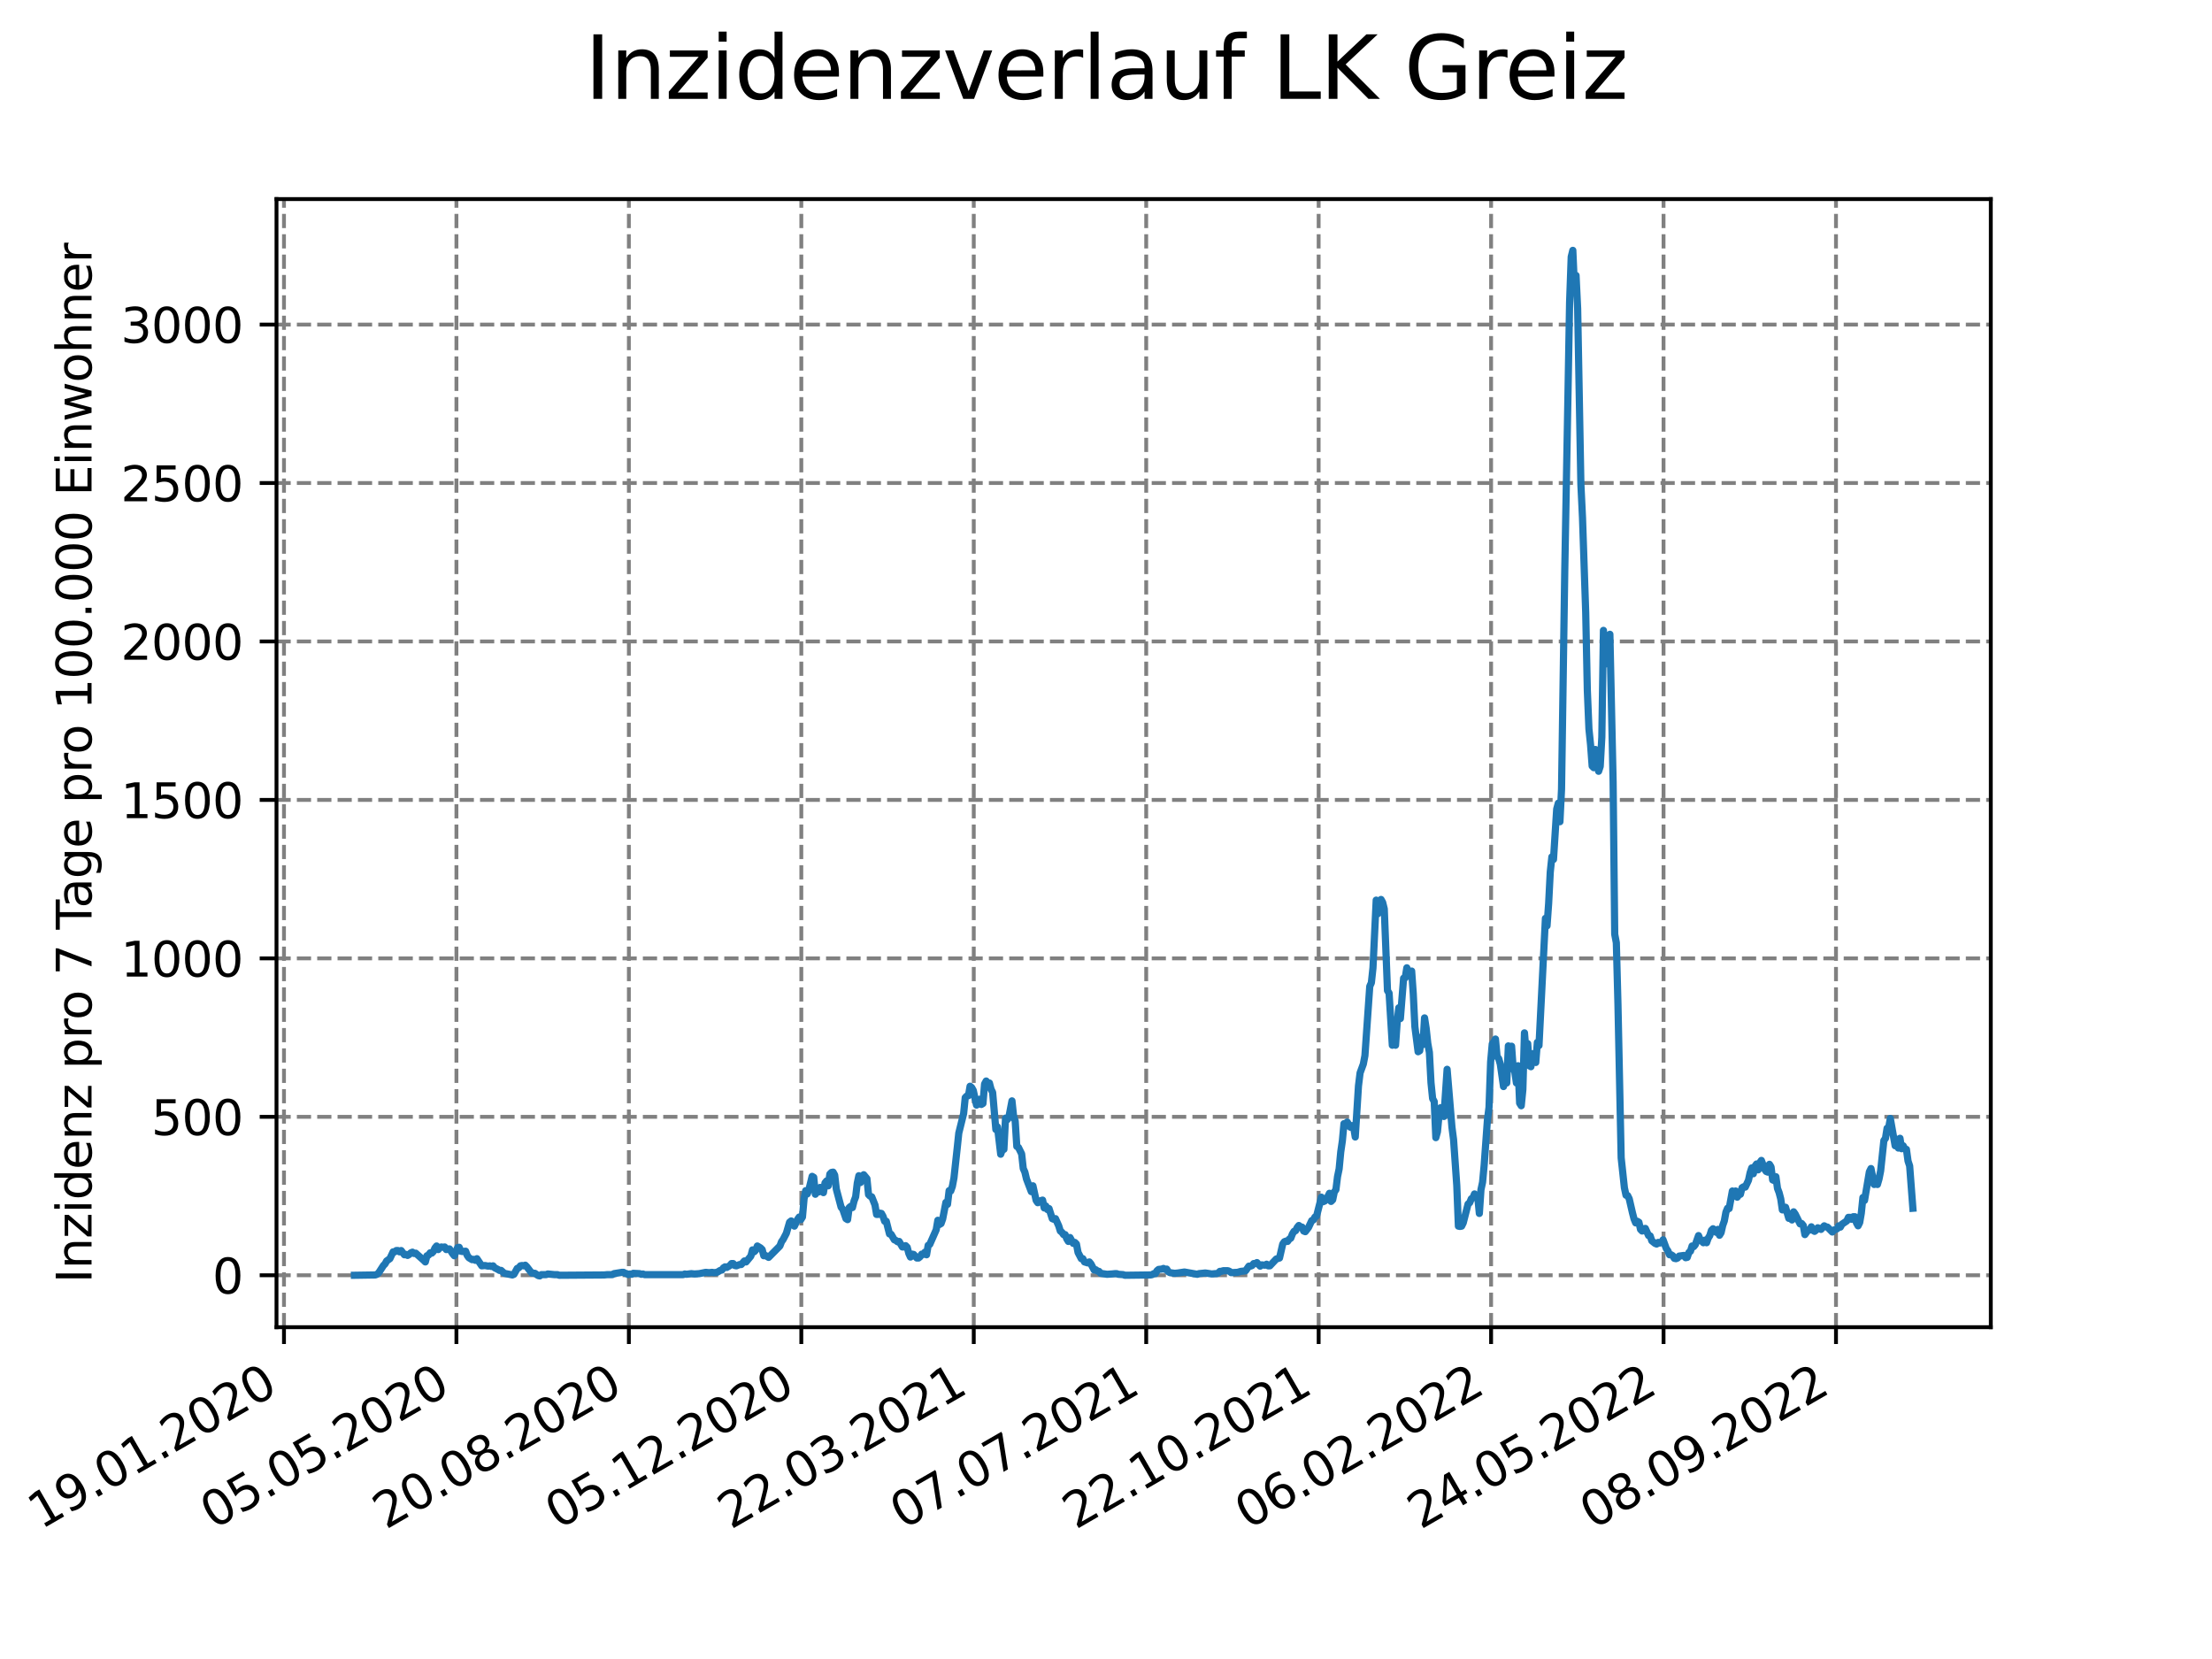 <?xml version="1.0" encoding="utf-8" standalone="no"?>
<!DOCTYPE svg PUBLIC "-//W3C//DTD SVG 1.1//EN"
  "http://www.w3.org/Graphics/SVG/1.1/DTD/svg11.dtd">
<svg xmlns:xlink="http://www.w3.org/1999/xlink" width="460.8pt" height="345.6pt" viewBox="0 0 460.8 345.6" xmlns="http://www.w3.org/2000/svg" version="1.1">
 <defs>
  <style type="text/css">*{stroke-linejoin: round; stroke-linecap: butt}</style>
 </defs>
 <g id="figure_1">
  <g id="patch_1">
   <path d="M 0 345.6 
L 460.8 345.6 
L 460.8 0 
L 0 0 
z
" style="fill: #ffffff"/>
  </g>
  <g id="axes_1">
   <g id="patch_2">
    <path d="M 57.6 276.48 
L 414.72 276.48 
L 414.72 41.472 
L 57.6 41.472 
z
" style="fill: #ffffff"/>
   </g>
   <g id="matplotlib.axis_1">
    <g id="xtick_1">
     <g id="line2d_1">
      <path d="M 59.158 276.48 
L 59.158 41.472 
" clip-path="url(#p6abb77466d)" style="fill: none; stroke-dasharray: 2.96,1.28; stroke-dashoffset: 0; stroke: #808080; stroke-width: 0.8"/>
     </g>
     <g id="line2d_2">
      <defs>
       <path id="m560eafbd75" d="M 0 0 
L 0 3.5 
" style="stroke: #000000; stroke-width: 0.8"/>
      </defs>
      <g>
       <use xlink:href="#m560eafbd75" x="59.158" y="276.48" style="stroke: #000000; stroke-width: 0.8"/>
      </g>
     </g>
     <g id="text_1">
      <!-- 19.01.2020 -->
      <g transform="translate(8.533 318.689) rotate(-30) scale(0.1 -0.1)">
       <defs>
        <path id="DejaVuSans-31" d="M 794 531 
L 1825 531 
L 1825 4091 
L 703 3866 
L 703 4441 
L 1819 4666 
L 2450 4666 
L 2450 531 
L 3481 531 
L 3481 0 
L 794 0 
L 794 531 
z
" transform="scale(0.016)"/>
        <path id="DejaVuSans-39" d="M 703 97 
L 703 672 
Q 941 559 1184 500 
Q 1428 441 1663 441 
Q 2288 441 2617 861 
Q 2947 1281 2994 2138 
Q 2813 1869 2534 1725 
Q 2256 1581 1919 1581 
Q 1219 1581 811 2004 
Q 403 2428 403 3163 
Q 403 3881 828 4315 
Q 1253 4750 1959 4750 
Q 2769 4750 3195 4129 
Q 3622 3509 3622 2328 
Q 3622 1225 3098 567 
Q 2575 -91 1691 -91 
Q 1453 -91 1209 -44 
Q 966 3 703 97 
z
M 1959 2075 
Q 2384 2075 2632 2365 
Q 2881 2656 2881 3163 
Q 2881 3666 2632 3958 
Q 2384 4250 1959 4250 
Q 1534 4250 1286 3958 
Q 1038 3666 1038 3163 
Q 1038 2656 1286 2365 
Q 1534 2075 1959 2075 
z
" transform="scale(0.016)"/>
        <path id="DejaVuSans-2e" d="M 684 794 
L 1344 794 
L 1344 0 
L 684 0 
L 684 794 
z
" transform="scale(0.016)"/>
        <path id="DejaVuSans-30" d="M 2034 4250 
Q 1547 4250 1301 3770 
Q 1056 3291 1056 2328 
Q 1056 1369 1301 889 
Q 1547 409 2034 409 
Q 2525 409 2770 889 
Q 3016 1369 3016 2328 
Q 3016 3291 2770 3770 
Q 2525 4250 2034 4250 
z
M 2034 4750 
Q 2819 4750 3233 4129 
Q 3647 3509 3647 2328 
Q 3647 1150 3233 529 
Q 2819 -91 2034 -91 
Q 1250 -91 836 529 
Q 422 1150 422 2328 
Q 422 3509 836 4129 
Q 1250 4750 2034 4750 
z
" transform="scale(0.016)"/>
        <path id="DejaVuSans-32" d="M 1228 531 
L 3431 531 
L 3431 0 
L 469 0 
L 469 531 
Q 828 903 1448 1529 
Q 2069 2156 2228 2338 
Q 2531 2678 2651 2914 
Q 2772 3150 2772 3378 
Q 2772 3750 2511 3984 
Q 2250 4219 1831 4219 
Q 1534 4219 1204 4116 
Q 875 4013 500 3803 
L 500 4441 
Q 881 4594 1212 4672 
Q 1544 4750 1819 4750 
Q 2544 4750 2975 4387 
Q 3406 4025 3406 3419 
Q 3406 3131 3298 2873 
Q 3191 2616 2906 2266 
Q 2828 2175 2409 1742 
Q 1991 1309 1228 531 
z
" transform="scale(0.016)"/>
       </defs>
       <use xlink:href="#DejaVuSans-31"/>
       <use xlink:href="#DejaVuSans-39" x="63.623"/>
       <use xlink:href="#DejaVuSans-2e" x="127.246"/>
       <use xlink:href="#DejaVuSans-30" x="159.033"/>
       <use xlink:href="#DejaVuSans-31" x="222.656"/>
       <use xlink:href="#DejaVuSans-2e" x="286.279"/>
       <use xlink:href="#DejaVuSans-32" x="318.066"/>
       <use xlink:href="#DejaVuSans-30" x="381.689"/>
       <use xlink:href="#DejaVuSans-32" x="445.312"/>
       <use xlink:href="#DejaVuSans-30" x="508.936"/>
      </g>
     </g>
    </g>
    <g id="xtick_2">
     <g id="line2d_3">
      <path d="M 95.082 276.48 
L 95.082 41.472 
" clip-path="url(#p6abb77466d)" style="fill: none; stroke-dasharray: 2.96,1.28; stroke-dashoffset: 0; stroke: #808080; stroke-width: 0.8"/>
     </g>
     <g id="line2d_4">
      <g>
       <use xlink:href="#m560eafbd75" x="95.082" y="276.48" style="stroke: #000000; stroke-width: 0.8"/>
      </g>
     </g>
     <g id="text_2">
      <!-- 05.05.2020 -->
      <g transform="translate(44.457 318.689) rotate(-30) scale(0.1 -0.1)">
       <defs>
        <path id="DejaVuSans-35" d="M 691 4666 
L 3169 4666 
L 3169 4134 
L 1269 4134 
L 1269 2991 
Q 1406 3038 1543 3061 
Q 1681 3084 1819 3084 
Q 2600 3084 3056 2656 
Q 3513 2228 3513 1497 
Q 3513 744 3044 326 
Q 2575 -91 1722 -91 
Q 1428 -91 1123 -41 
Q 819 9 494 109 
L 494 744 
Q 775 591 1075 516 
Q 1375 441 1709 441 
Q 2250 441 2565 725 
Q 2881 1009 2881 1497 
Q 2881 1984 2565 2268 
Q 2250 2553 1709 2553 
Q 1456 2553 1204 2497 
Q 953 2441 691 2322 
L 691 4666 
z
" transform="scale(0.016)"/>
       </defs>
       <use xlink:href="#DejaVuSans-30"/>
       <use xlink:href="#DejaVuSans-35" x="63.623"/>
       <use xlink:href="#DejaVuSans-2e" x="127.246"/>
       <use xlink:href="#DejaVuSans-30" x="159.033"/>
       <use xlink:href="#DejaVuSans-35" x="222.656"/>
       <use xlink:href="#DejaVuSans-2e" x="286.279"/>
       <use xlink:href="#DejaVuSans-32" x="318.066"/>
       <use xlink:href="#DejaVuSans-30" x="381.689"/>
       <use xlink:href="#DejaVuSans-32" x="445.312"/>
       <use xlink:href="#DejaVuSans-30" x="508.936"/>
      </g>
     </g>
    </g>
    <g id="xtick_3">
     <g id="line2d_5">
      <path d="M 131.005 276.48 
L 131.005 41.472 
" clip-path="url(#p6abb77466d)" style="fill: none; stroke-dasharray: 2.96,1.28; stroke-dashoffset: 0; stroke: #808080; stroke-width: 0.8"/>
     </g>
     <g id="line2d_6">
      <g>
       <use xlink:href="#m560eafbd75" x="131.005" y="276.48" style="stroke: #000000; stroke-width: 0.8"/>
      </g>
     </g>
     <g id="text_3">
      <!-- 20.08.2020 -->
      <g transform="translate(80.38 318.689) rotate(-30) scale(0.1 -0.1)">
       <defs>
        <path id="DejaVuSans-38" d="M 2034 2216 
Q 1584 2216 1326 1975 
Q 1069 1734 1069 1313 
Q 1069 891 1326 650 
Q 1584 409 2034 409 
Q 2484 409 2743 651 
Q 3003 894 3003 1313 
Q 3003 1734 2745 1975 
Q 2488 2216 2034 2216 
z
M 1403 2484 
Q 997 2584 770 2862 
Q 544 3141 544 3541 
Q 544 4100 942 4425 
Q 1341 4750 2034 4750 
Q 2731 4750 3128 4425 
Q 3525 4100 3525 3541 
Q 3525 3141 3298 2862 
Q 3072 2584 2669 2484 
Q 3125 2378 3379 2068 
Q 3634 1759 3634 1313 
Q 3634 634 3220 271 
Q 2806 -91 2034 -91 
Q 1263 -91 848 271 
Q 434 634 434 1313 
Q 434 1759 690 2068 
Q 947 2378 1403 2484 
z
M 1172 3481 
Q 1172 3119 1398 2916 
Q 1625 2713 2034 2713 
Q 2441 2713 2670 2916 
Q 2900 3119 2900 3481 
Q 2900 3844 2670 4047 
Q 2441 4250 2034 4250 
Q 1625 4250 1398 4047 
Q 1172 3844 1172 3481 
z
" transform="scale(0.016)"/>
       </defs>
       <use xlink:href="#DejaVuSans-32"/>
       <use xlink:href="#DejaVuSans-30" x="63.623"/>
       <use xlink:href="#DejaVuSans-2e" x="127.246"/>
       <use xlink:href="#DejaVuSans-30" x="159.033"/>
       <use xlink:href="#DejaVuSans-38" x="222.656"/>
       <use xlink:href="#DejaVuSans-2e" x="286.279"/>
       <use xlink:href="#DejaVuSans-32" x="318.066"/>
       <use xlink:href="#DejaVuSans-30" x="381.689"/>
       <use xlink:href="#DejaVuSans-32" x="445.312"/>
       <use xlink:href="#DejaVuSans-30" x="508.936"/>
      </g>
     </g>
    </g>
    <g id="xtick_4">
     <g id="line2d_7">
      <path d="M 166.929 276.48 
L 166.929 41.472 
" clip-path="url(#p6abb77466d)" style="fill: none; stroke-dasharray: 2.96,1.28; stroke-dashoffset: 0; stroke: #808080; stroke-width: 0.8"/>
     </g>
     <g id="line2d_8">
      <g>
       <use xlink:href="#m560eafbd75" x="166.929" y="276.48" style="stroke: #000000; stroke-width: 0.8"/>
      </g>
     </g>
     <g id="text_4">
      <!-- 05.12.2020 -->
      <g transform="translate(116.304 318.689) rotate(-30) scale(0.1 -0.1)">
       <use xlink:href="#DejaVuSans-30"/>
       <use xlink:href="#DejaVuSans-35" x="63.623"/>
       <use xlink:href="#DejaVuSans-2e" x="127.246"/>
       <use xlink:href="#DejaVuSans-31" x="159.033"/>
       <use xlink:href="#DejaVuSans-32" x="222.656"/>
       <use xlink:href="#DejaVuSans-2e" x="286.279"/>
       <use xlink:href="#DejaVuSans-32" x="318.066"/>
       <use xlink:href="#DejaVuSans-30" x="381.689"/>
       <use xlink:href="#DejaVuSans-32" x="445.312"/>
       <use xlink:href="#DejaVuSans-30" x="508.936"/>
      </g>
     </g>
    </g>
    <g id="xtick_5">
     <g id="line2d_9">
      <path d="M 202.852 276.48 
L 202.852 41.472 
" clip-path="url(#p6abb77466d)" style="fill: none; stroke-dasharray: 2.96,1.28; stroke-dashoffset: 0; stroke: #808080; stroke-width: 0.8"/>
     </g>
     <g id="line2d_10">
      <g>
       <use xlink:href="#m560eafbd75" x="202.852" y="276.48" style="stroke: #000000; stroke-width: 0.8"/>
      </g>
     </g>
     <g id="text_5">
      <!-- 22.03.2021 -->
      <g transform="translate(152.227 318.689) rotate(-30) scale(0.1 -0.1)">
       <defs>
        <path id="DejaVuSans-33" d="M 2597 2516 
Q 3050 2419 3304 2112 
Q 3559 1806 3559 1356 
Q 3559 666 3084 287 
Q 2609 -91 1734 -91 
Q 1441 -91 1130 -33 
Q 819 25 488 141 
L 488 750 
Q 750 597 1062 519 
Q 1375 441 1716 441 
Q 2309 441 2620 675 
Q 2931 909 2931 1356 
Q 2931 1769 2642 2001 
Q 2353 2234 1838 2234 
L 1294 2234 
L 1294 2753 
L 1863 2753 
Q 2328 2753 2575 2939 
Q 2822 3125 2822 3475 
Q 2822 3834 2567 4026 
Q 2313 4219 1838 4219 
Q 1578 4219 1281 4162 
Q 984 4106 628 3988 
L 628 4550 
Q 988 4650 1302 4700 
Q 1616 4750 1894 4750 
Q 2613 4750 3031 4423 
Q 3450 4097 3450 3541 
Q 3450 3153 3228 2886 
Q 3006 2619 2597 2516 
z
" transform="scale(0.016)"/>
       </defs>
       <use xlink:href="#DejaVuSans-32"/>
       <use xlink:href="#DejaVuSans-32" x="63.623"/>
       <use xlink:href="#DejaVuSans-2e" x="127.246"/>
       <use xlink:href="#DejaVuSans-30" x="159.033"/>
       <use xlink:href="#DejaVuSans-33" x="222.656"/>
       <use xlink:href="#DejaVuSans-2e" x="286.279"/>
       <use xlink:href="#DejaVuSans-32" x="318.066"/>
       <use xlink:href="#DejaVuSans-30" x="381.689"/>
       <use xlink:href="#DejaVuSans-32" x="445.312"/>
       <use xlink:href="#DejaVuSans-31" x="508.936"/>
      </g>
     </g>
    </g>
    <g id="xtick_6">
     <g id="line2d_11">
      <path d="M 238.776 276.48 
L 238.776 41.472 
" clip-path="url(#p6abb77466d)" style="fill: none; stroke-dasharray: 2.96,1.28; stroke-dashoffset: 0; stroke: #808080; stroke-width: 0.8"/>
     </g>
     <g id="line2d_12">
      <g>
       <use xlink:href="#m560eafbd75" x="238.776" y="276.48" style="stroke: #000000; stroke-width: 0.8"/>
      </g>
     </g>
     <g id="text_6">
      <!-- 07.07.2021 -->
      <g transform="translate(188.151 318.689) rotate(-30) scale(0.1 -0.1)">
       <defs>
        <path id="DejaVuSans-37" d="M 525 4666 
L 3525 4666 
L 3525 4397 
L 1831 0 
L 1172 0 
L 2766 4134 
L 525 4134 
L 525 4666 
z
" transform="scale(0.016)"/>
       </defs>
       <use xlink:href="#DejaVuSans-30"/>
       <use xlink:href="#DejaVuSans-37" x="63.623"/>
       <use xlink:href="#DejaVuSans-2e" x="127.246"/>
       <use xlink:href="#DejaVuSans-30" x="159.033"/>
       <use xlink:href="#DejaVuSans-37" x="222.656"/>
       <use xlink:href="#DejaVuSans-2e" x="286.279"/>
       <use xlink:href="#DejaVuSans-32" x="318.066"/>
       <use xlink:href="#DejaVuSans-30" x="381.689"/>
       <use xlink:href="#DejaVuSans-32" x="445.312"/>
       <use xlink:href="#DejaVuSans-31" x="508.936"/>
      </g>
     </g>
    </g>
    <g id="xtick_7">
     <g id="line2d_13">
      <path d="M 274.699 276.48 
L 274.699 41.472 
" clip-path="url(#p6abb77466d)" style="fill: none; stroke-dasharray: 2.96,1.28; stroke-dashoffset: 0; stroke: #808080; stroke-width: 0.8"/>
     </g>
     <g id="line2d_14">
      <g>
       <use xlink:href="#m560eafbd75" x="274.699" y="276.48" style="stroke: #000000; stroke-width: 0.8"/>
      </g>
     </g>
     <g id="text_7">
      <!-- 22.10.2021 -->
      <g transform="translate(224.074 318.689) rotate(-30) scale(0.1 -0.1)">
       <use xlink:href="#DejaVuSans-32"/>
       <use xlink:href="#DejaVuSans-32" x="63.623"/>
       <use xlink:href="#DejaVuSans-2e" x="127.246"/>
       <use xlink:href="#DejaVuSans-31" x="159.033"/>
       <use xlink:href="#DejaVuSans-30" x="222.656"/>
       <use xlink:href="#DejaVuSans-2e" x="286.279"/>
       <use xlink:href="#DejaVuSans-32" x="318.066"/>
       <use xlink:href="#DejaVuSans-30" x="381.689"/>
       <use xlink:href="#DejaVuSans-32" x="445.312"/>
       <use xlink:href="#DejaVuSans-31" x="508.936"/>
      </g>
     </g>
    </g>
    <g id="xtick_8">
     <g id="line2d_15">
      <path d="M 310.623 276.48 
L 310.623 41.472 
" clip-path="url(#p6abb77466d)" style="fill: none; stroke-dasharray: 2.96,1.28; stroke-dashoffset: 0; stroke: #808080; stroke-width: 0.8"/>
     </g>
     <g id="line2d_16">
      <g>
       <use xlink:href="#m560eafbd75" x="310.623" y="276.48" style="stroke: #000000; stroke-width: 0.8"/>
      </g>
     </g>
     <g id="text_8">
      <!-- 06.02.2022 -->
      <g transform="translate(259.998 318.689) rotate(-30) scale(0.1 -0.1)">
       <defs>
        <path id="DejaVuSans-36" d="M 2113 2584 
Q 1688 2584 1439 2293 
Q 1191 2003 1191 1497 
Q 1191 994 1439 701 
Q 1688 409 2113 409 
Q 2538 409 2786 701 
Q 3034 994 3034 1497 
Q 3034 2003 2786 2293 
Q 2538 2584 2113 2584 
z
M 3366 4563 
L 3366 3988 
Q 3128 4100 2886 4159 
Q 2644 4219 2406 4219 
Q 1781 4219 1451 3797 
Q 1122 3375 1075 2522 
Q 1259 2794 1537 2939 
Q 1816 3084 2150 3084 
Q 2853 3084 3261 2657 
Q 3669 2231 3669 1497 
Q 3669 778 3244 343 
Q 2819 -91 2113 -91 
Q 1303 -91 875 529 
Q 447 1150 447 2328 
Q 447 3434 972 4092 
Q 1497 4750 2381 4750 
Q 2619 4750 2861 4703 
Q 3103 4656 3366 4563 
z
" transform="scale(0.016)"/>
       </defs>
       <use xlink:href="#DejaVuSans-30"/>
       <use xlink:href="#DejaVuSans-36" x="63.623"/>
       <use xlink:href="#DejaVuSans-2e" x="127.246"/>
       <use xlink:href="#DejaVuSans-30" x="159.033"/>
       <use xlink:href="#DejaVuSans-32" x="222.656"/>
       <use xlink:href="#DejaVuSans-2e" x="286.279"/>
       <use xlink:href="#DejaVuSans-32" x="318.066"/>
       <use xlink:href="#DejaVuSans-30" x="381.689"/>
       <use xlink:href="#DejaVuSans-32" x="445.312"/>
       <use xlink:href="#DejaVuSans-32" x="508.936"/>
      </g>
     </g>
    </g>
    <g id="xtick_9">
     <g id="line2d_17">
      <path d="M 346.546 276.48 
L 346.546 41.472 
" clip-path="url(#p6abb77466d)" style="fill: none; stroke-dasharray: 2.96,1.28; stroke-dashoffset: 0; stroke: #808080; stroke-width: 0.8"/>
     </g>
     <g id="line2d_18">
      <g>
       <use xlink:href="#m560eafbd75" x="346.546" y="276.48" style="stroke: #000000; stroke-width: 0.8"/>
      </g>
     </g>
     <g id="text_9">
      <!-- 24.05.2022 -->
      <g transform="translate(295.921 318.689) rotate(-30) scale(0.1 -0.1)">
       <defs>
        <path id="DejaVuSans-34" d="M 2419 4116 
L 825 1625 
L 2419 1625 
L 2419 4116 
z
M 2253 4666 
L 3047 4666 
L 3047 1625 
L 3713 1625 
L 3713 1100 
L 3047 1100 
L 3047 0 
L 2419 0 
L 2419 1100 
L 313 1100 
L 313 1709 
L 2253 4666 
z
" transform="scale(0.016)"/>
       </defs>
       <use xlink:href="#DejaVuSans-32"/>
       <use xlink:href="#DejaVuSans-34" x="63.623"/>
       <use xlink:href="#DejaVuSans-2e" x="127.246"/>
       <use xlink:href="#DejaVuSans-30" x="159.033"/>
       <use xlink:href="#DejaVuSans-35" x="222.656"/>
       <use xlink:href="#DejaVuSans-2e" x="286.279"/>
       <use xlink:href="#DejaVuSans-32" x="318.066"/>
       <use xlink:href="#DejaVuSans-30" x="381.689"/>
       <use xlink:href="#DejaVuSans-32" x="445.312"/>
       <use xlink:href="#DejaVuSans-32" x="508.936"/>
      </g>
     </g>
    </g>
    <g id="xtick_10">
     <g id="line2d_19">
      <path d="M 382.47 276.48 
L 382.47 41.472 
" clip-path="url(#p6abb77466d)" style="fill: none; stroke-dasharray: 2.96,1.28; stroke-dashoffset: 0; stroke: #808080; stroke-width: 0.8"/>
     </g>
     <g id="line2d_20">
      <g>
       <use xlink:href="#m560eafbd75" x="382.47" y="276.48" style="stroke: #000000; stroke-width: 0.8"/>
      </g>
     </g>
     <g id="text_10">
      <!-- 08.09.2022 -->
      <g transform="translate(331.845 318.689) rotate(-30) scale(0.1 -0.1)">
       <use xlink:href="#DejaVuSans-30"/>
       <use xlink:href="#DejaVuSans-38" x="63.623"/>
       <use xlink:href="#DejaVuSans-2e" x="127.246"/>
       <use xlink:href="#DejaVuSans-30" x="159.033"/>
       <use xlink:href="#DejaVuSans-39" x="222.656"/>
       <use xlink:href="#DejaVuSans-2e" x="286.279"/>
       <use xlink:href="#DejaVuSans-32" x="318.066"/>
       <use xlink:href="#DejaVuSans-30" x="381.689"/>
       <use xlink:href="#DejaVuSans-32" x="445.312"/>
       <use xlink:href="#DejaVuSans-32" x="508.936"/>
      </g>
     </g>
    </g>
   </g>
   <g id="matplotlib.axis_2">
    <g id="ytick_1">
     <g id="line2d_21">
      <path d="M 57.6 265.662 
L 414.72 265.662 
" clip-path="url(#p6abb77466d)" style="fill: none; stroke-dasharray: 2.96,1.28; stroke-dashoffset: 0; stroke: #808080; stroke-width: 0.8"/>
     </g>
     <g id="line2d_22">
      <defs>
       <path id="m2d1da0d3de" d="M 0 0 
L -3.5 0 
" style="stroke: #000000; stroke-width: 0.8"/>
      </defs>
      <g>
       <use xlink:href="#m2d1da0d3de" x="57.6" y="265.662" style="stroke: #000000; stroke-width: 0.8"/>
      </g>
     </g>
     <g id="text_11">
      <!-- 0 -->
      <g transform="translate(44.237 269.461) scale(0.1 -0.1)">
       <use xlink:href="#DejaVuSans-30"/>
      </g>
     </g>
    </g>
    <g id="ytick_2">
     <g id="line2d_23">
      <path d="M 57.6 232.654 
L 414.72 232.654 
" clip-path="url(#p6abb77466d)" style="fill: none; stroke-dasharray: 2.96,1.28; stroke-dashoffset: 0; stroke: #808080; stroke-width: 0.8"/>
     </g>
     <g id="line2d_24">
      <g>
       <use xlink:href="#m2d1da0d3de" x="57.6" y="232.654" style="stroke: #000000; stroke-width: 0.8"/>
      </g>
     </g>
     <g id="text_12">
      <!-- 500 -->
      <g transform="translate(31.512 236.453) scale(0.1 -0.1)">
       <use xlink:href="#DejaVuSans-35"/>
       <use xlink:href="#DejaVuSans-30" x="63.623"/>
       <use xlink:href="#DejaVuSans-30" x="127.246"/>
      </g>
     </g>
    </g>
    <g id="ytick_3">
     <g id="line2d_25">
      <path d="M 57.6 199.646 
L 414.72 199.646 
" clip-path="url(#p6abb77466d)" style="fill: none; stroke-dasharray: 2.96,1.28; stroke-dashoffset: 0; stroke: #808080; stroke-width: 0.8"/>
     </g>
     <g id="line2d_26">
      <g>
       <use xlink:href="#m2d1da0d3de" x="57.6" y="199.646" style="stroke: #000000; stroke-width: 0.8"/>
      </g>
     </g>
     <g id="text_13">
      <!-- 1000 -->
      <g transform="translate(25.15 203.445) scale(0.1 -0.1)">
       <use xlink:href="#DejaVuSans-31"/>
       <use xlink:href="#DejaVuSans-30" x="63.623"/>
       <use xlink:href="#DejaVuSans-30" x="127.246"/>
       <use xlink:href="#DejaVuSans-30" x="190.869"/>
      </g>
     </g>
    </g>
    <g id="ytick_4">
     <g id="line2d_27">
      <path d="M 57.6 166.637 
L 414.72 166.637 
" clip-path="url(#p6abb77466d)" style="fill: none; stroke-dasharray: 2.96,1.28; stroke-dashoffset: 0; stroke: #808080; stroke-width: 0.8"/>
     </g>
     <g id="line2d_28">
      <g>
       <use xlink:href="#m2d1da0d3de" x="57.6" y="166.637" style="stroke: #000000; stroke-width: 0.8"/>
      </g>
     </g>
     <g id="text_14">
      <!-- 1500 -->
      <g transform="translate(25.15 170.436) scale(0.1 -0.1)">
       <use xlink:href="#DejaVuSans-31"/>
       <use xlink:href="#DejaVuSans-35" x="63.623"/>
       <use xlink:href="#DejaVuSans-30" x="127.246"/>
       <use xlink:href="#DejaVuSans-30" x="190.869"/>
      </g>
     </g>
    </g>
    <g id="ytick_5">
     <g id="line2d_29">
      <path d="M 57.6 133.629 
L 414.72 133.629 
" clip-path="url(#p6abb77466d)" style="fill: none; stroke-dasharray: 2.96,1.28; stroke-dashoffset: 0; stroke: #808080; stroke-width: 0.8"/>
     </g>
     <g id="line2d_30">
      <g>
       <use xlink:href="#m2d1da0d3de" x="57.6" y="133.629" style="stroke: #000000; stroke-width: 0.8"/>
      </g>
     </g>
     <g id="text_15">
      <!-- 2000 -->
      <g transform="translate(25.15 137.428) scale(0.1 -0.1)">
       <use xlink:href="#DejaVuSans-32"/>
       <use xlink:href="#DejaVuSans-30" x="63.623"/>
       <use xlink:href="#DejaVuSans-30" x="127.246"/>
       <use xlink:href="#DejaVuSans-30" x="190.869"/>
      </g>
     </g>
    </g>
    <g id="ytick_6">
     <g id="line2d_31">
      <path d="M 57.6 100.621 
L 414.72 100.621 
" clip-path="url(#p6abb77466d)" style="fill: none; stroke-dasharray: 2.96,1.28; stroke-dashoffset: 0; stroke: #808080; stroke-width: 0.8"/>
     </g>
     <g id="line2d_32">
      <g>
       <use xlink:href="#m2d1da0d3de" x="57.6" y="100.621" style="stroke: #000000; stroke-width: 0.8"/>
      </g>
     </g>
     <g id="text_16">
      <!-- 2500 -->
      <g transform="translate(25.15 104.42) scale(0.1 -0.1)">
       <use xlink:href="#DejaVuSans-32"/>
       <use xlink:href="#DejaVuSans-35" x="63.623"/>
       <use xlink:href="#DejaVuSans-30" x="127.246"/>
       <use xlink:href="#DejaVuSans-30" x="190.869"/>
      </g>
     </g>
    </g>
    <g id="ytick_7">
     <g id="line2d_33">
      <path d="M 57.6 67.612 
L 414.72 67.612 
" clip-path="url(#p6abb77466d)" style="fill: none; stroke-dasharray: 2.96,1.28; stroke-dashoffset: 0; stroke: #808080; stroke-width: 0.8"/>
     </g>
     <g id="line2d_34">
      <g>
       <use xlink:href="#m2d1da0d3de" x="57.6" y="67.612" style="stroke: #000000; stroke-width: 0.8"/>
      </g>
     </g>
     <g id="text_17">
      <!-- 3000 -->
      <g transform="translate(25.15 71.411) scale(0.1 -0.1)">
       <use xlink:href="#DejaVuSans-33"/>
       <use xlink:href="#DejaVuSans-30" x="63.623"/>
       <use xlink:href="#DejaVuSans-30" x="127.246"/>
       <use xlink:href="#DejaVuSans-30" x="190.869"/>
      </g>
     </g>
    </g>
    <g id="text_18">
     <!-- Inzidenz pro 7 Tage pro 100.000 Einwohner -->
     <g transform="translate(19.07 267.301) rotate(-90) scale(0.1 -0.1)">
      <defs>
       <path id="DejaVuSans-49" d="M 628 4666 
L 1259 4666 
L 1259 0 
L 628 0 
L 628 4666 
z
" transform="scale(0.016)"/>
       <path id="DejaVuSans-6e" d="M 3513 2113 
L 3513 0 
L 2938 0 
L 2938 2094 
Q 2938 2591 2744 2837 
Q 2550 3084 2163 3084 
Q 1697 3084 1428 2787 
Q 1159 2491 1159 1978 
L 1159 0 
L 581 0 
L 581 3500 
L 1159 3500 
L 1159 2956 
Q 1366 3272 1645 3428 
Q 1925 3584 2291 3584 
Q 2894 3584 3203 3211 
Q 3513 2838 3513 2113 
z
" transform="scale(0.016)"/>
       <path id="DejaVuSans-7a" d="M 353 3500 
L 3084 3500 
L 3084 2975 
L 922 459 
L 3084 459 
L 3084 0 
L 275 0 
L 275 525 
L 2438 3041 
L 353 3041 
L 353 3500 
z
" transform="scale(0.016)"/>
       <path id="DejaVuSans-69" d="M 603 3500 
L 1178 3500 
L 1178 0 
L 603 0 
L 603 3500 
z
M 603 4863 
L 1178 4863 
L 1178 4134 
L 603 4134 
L 603 4863 
z
" transform="scale(0.016)"/>
       <path id="DejaVuSans-64" d="M 2906 2969 
L 2906 4863 
L 3481 4863 
L 3481 0 
L 2906 0 
L 2906 525 
Q 2725 213 2448 61 
Q 2172 -91 1784 -91 
Q 1150 -91 751 415 
Q 353 922 353 1747 
Q 353 2572 751 3078 
Q 1150 3584 1784 3584 
Q 2172 3584 2448 3432 
Q 2725 3281 2906 2969 
z
M 947 1747 
Q 947 1113 1208 752 
Q 1469 391 1925 391 
Q 2381 391 2643 752 
Q 2906 1113 2906 1747 
Q 2906 2381 2643 2742 
Q 2381 3103 1925 3103 
Q 1469 3103 1208 2742 
Q 947 2381 947 1747 
z
" transform="scale(0.016)"/>
       <path id="DejaVuSans-65" d="M 3597 1894 
L 3597 1613 
L 953 1613 
Q 991 1019 1311 708 
Q 1631 397 2203 397 
Q 2534 397 2845 478 
Q 3156 559 3463 722 
L 3463 178 
Q 3153 47 2828 -22 
Q 2503 -91 2169 -91 
Q 1331 -91 842 396 
Q 353 884 353 1716 
Q 353 2575 817 3079 
Q 1281 3584 2069 3584 
Q 2775 3584 3186 3129 
Q 3597 2675 3597 1894 
z
M 3022 2063 
Q 3016 2534 2758 2815 
Q 2500 3097 2075 3097 
Q 1594 3097 1305 2825 
Q 1016 2553 972 2059 
L 3022 2063 
z
" transform="scale(0.016)"/>
       <path id="DejaVuSans-20" transform="scale(0.016)"/>
       <path id="DejaVuSans-70" d="M 1159 525 
L 1159 -1331 
L 581 -1331 
L 581 3500 
L 1159 3500 
L 1159 2969 
Q 1341 3281 1617 3432 
Q 1894 3584 2278 3584 
Q 2916 3584 3314 3078 
Q 3713 2572 3713 1747 
Q 3713 922 3314 415 
Q 2916 -91 2278 -91 
Q 1894 -91 1617 61 
Q 1341 213 1159 525 
z
M 3116 1747 
Q 3116 2381 2855 2742 
Q 2594 3103 2138 3103 
Q 1681 3103 1420 2742 
Q 1159 2381 1159 1747 
Q 1159 1113 1420 752 
Q 1681 391 2138 391 
Q 2594 391 2855 752 
Q 3116 1113 3116 1747 
z
" transform="scale(0.016)"/>
       <path id="DejaVuSans-72" d="M 2631 2963 
Q 2534 3019 2420 3045 
Q 2306 3072 2169 3072 
Q 1681 3072 1420 2755 
Q 1159 2438 1159 1844 
L 1159 0 
L 581 0 
L 581 3500 
L 1159 3500 
L 1159 2956 
Q 1341 3275 1631 3429 
Q 1922 3584 2338 3584 
Q 2397 3584 2469 3576 
Q 2541 3569 2628 3553 
L 2631 2963 
z
" transform="scale(0.016)"/>
       <path id="DejaVuSans-6f" d="M 1959 3097 
Q 1497 3097 1228 2736 
Q 959 2375 959 1747 
Q 959 1119 1226 758 
Q 1494 397 1959 397 
Q 2419 397 2687 759 
Q 2956 1122 2956 1747 
Q 2956 2369 2687 2733 
Q 2419 3097 1959 3097 
z
M 1959 3584 
Q 2709 3584 3137 3096 
Q 3566 2609 3566 1747 
Q 3566 888 3137 398 
Q 2709 -91 1959 -91 
Q 1206 -91 779 398 
Q 353 888 353 1747 
Q 353 2609 779 3096 
Q 1206 3584 1959 3584 
z
" transform="scale(0.016)"/>
       <path id="DejaVuSans-54" d="M -19 4666 
L 3928 4666 
L 3928 4134 
L 2272 4134 
L 2272 0 
L 1638 0 
L 1638 4134 
L -19 4134 
L -19 4666 
z
" transform="scale(0.016)"/>
       <path id="DejaVuSans-61" d="M 2194 1759 
Q 1497 1759 1228 1600 
Q 959 1441 959 1056 
Q 959 750 1161 570 
Q 1363 391 1709 391 
Q 2188 391 2477 730 
Q 2766 1069 2766 1631 
L 2766 1759 
L 2194 1759 
z
M 3341 1997 
L 3341 0 
L 2766 0 
L 2766 531 
Q 2569 213 2275 61 
Q 1981 -91 1556 -91 
Q 1019 -91 701 211 
Q 384 513 384 1019 
Q 384 1609 779 1909 
Q 1175 2209 1959 2209 
L 2766 2209 
L 2766 2266 
Q 2766 2663 2505 2880 
Q 2244 3097 1772 3097 
Q 1472 3097 1187 3025 
Q 903 2953 641 2809 
L 641 3341 
Q 956 3463 1253 3523 
Q 1550 3584 1831 3584 
Q 2591 3584 2966 3190 
Q 3341 2797 3341 1997 
z
" transform="scale(0.016)"/>
       <path id="DejaVuSans-67" d="M 2906 1791 
Q 2906 2416 2648 2759 
Q 2391 3103 1925 3103 
Q 1463 3103 1205 2759 
Q 947 2416 947 1791 
Q 947 1169 1205 825 
Q 1463 481 1925 481 
Q 2391 481 2648 825 
Q 2906 1169 2906 1791 
z
M 3481 434 
Q 3481 -459 3084 -895 
Q 2688 -1331 1869 -1331 
Q 1566 -1331 1297 -1286 
Q 1028 -1241 775 -1147 
L 775 -588 
Q 1028 -725 1275 -790 
Q 1522 -856 1778 -856 
Q 2344 -856 2625 -561 
Q 2906 -266 2906 331 
L 2906 616 
Q 2728 306 2450 153 
Q 2172 0 1784 0 
Q 1141 0 747 490 
Q 353 981 353 1791 
Q 353 2603 747 3093 
Q 1141 3584 1784 3584 
Q 2172 3584 2450 3431 
Q 2728 3278 2906 2969 
L 2906 3500 
L 3481 3500 
L 3481 434 
z
" transform="scale(0.016)"/>
       <path id="DejaVuSans-45" d="M 628 4666 
L 3578 4666 
L 3578 4134 
L 1259 4134 
L 1259 2753 
L 3481 2753 
L 3481 2222 
L 1259 2222 
L 1259 531 
L 3634 531 
L 3634 0 
L 628 0 
L 628 4666 
z
" transform="scale(0.016)"/>
       <path id="DejaVuSans-77" d="M 269 3500 
L 844 3500 
L 1563 769 
L 2278 3500 
L 2956 3500 
L 3675 769 
L 4391 3500 
L 4966 3500 
L 4050 0 
L 3372 0 
L 2619 2869 
L 1863 0 
L 1184 0 
L 269 3500 
z
" transform="scale(0.016)"/>
       <path id="DejaVuSans-68" d="M 3513 2113 
L 3513 0 
L 2938 0 
L 2938 2094 
Q 2938 2591 2744 2837 
Q 2550 3084 2163 3084 
Q 1697 3084 1428 2787 
Q 1159 2491 1159 1978 
L 1159 0 
L 581 0 
L 581 4863 
L 1159 4863 
L 1159 2956 
Q 1366 3272 1645 3428 
Q 1925 3584 2291 3584 
Q 2894 3584 3203 3211 
Q 3513 2838 3513 2113 
z
" transform="scale(0.016)"/>
      </defs>
      <use xlink:href="#DejaVuSans-49"/>
      <use xlink:href="#DejaVuSans-6e" x="29.492"/>
      <use xlink:href="#DejaVuSans-7a" x="92.871"/>
      <use xlink:href="#DejaVuSans-69" x="145.361"/>
      <use xlink:href="#DejaVuSans-64" x="173.145"/>
      <use xlink:href="#DejaVuSans-65" x="236.621"/>
      <use xlink:href="#DejaVuSans-6e" x="298.145"/>
      <use xlink:href="#DejaVuSans-7a" x="361.523"/>
      <use xlink:href="#DejaVuSans-20" x="414.014"/>
      <use xlink:href="#DejaVuSans-70" x="445.801"/>
      <use xlink:href="#DejaVuSans-72" x="509.277"/>
      <use xlink:href="#DejaVuSans-6f" x="548.141"/>
      <use xlink:href="#DejaVuSans-20" x="609.322"/>
      <use xlink:href="#DejaVuSans-37" x="641.109"/>
      <use xlink:href="#DejaVuSans-20" x="704.732"/>
      <use xlink:href="#DejaVuSans-54" x="736.52"/>
      <use xlink:href="#DejaVuSans-61" x="781.104"/>
      <use xlink:href="#DejaVuSans-67" x="842.383"/>
      <use xlink:href="#DejaVuSans-65" x="905.859"/>
      <use xlink:href="#DejaVuSans-20" x="967.383"/>
      <use xlink:href="#DejaVuSans-70" x="999.17"/>
      <use xlink:href="#DejaVuSans-72" x="1062.646"/>
      <use xlink:href="#DejaVuSans-6f" x="1101.51"/>
      <use xlink:href="#DejaVuSans-20" x="1162.691"/>
      <use xlink:href="#DejaVuSans-31" x="1194.479"/>
      <use xlink:href="#DejaVuSans-30" x="1258.102"/>
      <use xlink:href="#DejaVuSans-30" x="1321.725"/>
      <use xlink:href="#DejaVuSans-2e" x="1385.348"/>
      <use xlink:href="#DejaVuSans-30" x="1417.135"/>
      <use xlink:href="#DejaVuSans-30" x="1480.758"/>
      <use xlink:href="#DejaVuSans-30" x="1544.381"/>
      <use xlink:href="#DejaVuSans-20" x="1608.004"/>
      <use xlink:href="#DejaVuSans-45" x="1639.791"/>
      <use xlink:href="#DejaVuSans-69" x="1702.975"/>
      <use xlink:href="#DejaVuSans-6e" x="1730.758"/>
      <use xlink:href="#DejaVuSans-77" x="1794.137"/>
      <use xlink:href="#DejaVuSans-6f" x="1875.924"/>
      <use xlink:href="#DejaVuSans-68" x="1937.105"/>
      <use xlink:href="#DejaVuSans-6e" x="2000.484"/>
      <use xlink:href="#DejaVuSans-65" x="2063.863"/>
      <use xlink:href="#DejaVuSans-72" x="2125.387"/>
     </g>
    </g>
   </g>
   <g id="line2d_35">
    <path d="M 73.833 265.662 
L 78.197 265.594 
L 78.533 265.459 
L 78.869 265.188 
L 79.876 263.629 
L 80.212 263.29 
L 80.547 262.68 
L 81.219 262.205 
L 81.89 260.782 
L 82.226 260.782 
L 82.562 260.511 
L 82.898 260.511 
L 83.233 260.782 
L 83.569 260.511 
L 84.24 261.392 
L 84.576 261.324 
L 84.912 261.528 
L 85.248 261.324 
L 85.583 260.985 
L 85.919 260.85 
L 86.255 261.121 
L 86.591 261.053 
L 88.269 262.544 
L 88.605 262.883 
L 88.941 261.595 
L 89.276 261.46 
L 89.612 260.985 
L 89.948 261.053 
L 90.284 260.714 
L 90.619 259.969 
L 90.955 259.562 
L 91.291 260.308 
L 91.627 259.901 
L 91.962 259.765 
L 92.298 259.833 
L 92.634 259.765 
L 92.97 260.308 
L 93.305 260.172 
L 93.641 260.172 
L 94.312 261.189 
L 94.648 261.595 
L 95.32 259.901 
L 95.655 259.833 
L 95.991 260.647 
L 96.327 260.714 
L 96.998 260.647 
L 97.334 261.528 
L 97.67 262.002 
L 98.341 262.409 
L 98.677 262.341 
L 99.013 262.544 
L 99.348 262.205 
L 100.356 263.697 
L 101.027 263.629 
L 101.699 263.764 
L 102.034 263.697 
L 102.37 263.832 
L 102.706 263.697 
L 103.042 264.103 
L 103.713 264.442 
L 104.049 264.646 
L 104.384 264.646 
L 105.056 265.256 
L 106.735 265.594 
L 107.07 265.459 
L 107.742 264.239 
L 108.078 264.103 
L 108.413 263.697 
L 108.749 263.629 
L 109.085 263.697 
L 109.421 263.561 
L 109.756 263.9 
L 110.428 264.781 
L 110.763 265.188 
L 111.435 265.256 
L 112.106 265.73 
L 112.442 265.798 
L 112.778 265.527 
L 113.785 265.527 
L 114.121 265.391 
L 114.792 265.459 
L 115.464 265.527 
L 116.135 265.527 
L 116.471 265.662 
L 125.871 265.594 
L 126.543 265.527 
L 127.55 265.527 
L 127.886 265.323 
L 129.565 265.052 
L 129.9 265.052 
L 130.236 265.256 
L 130.572 265.323 
L 130.907 265.527 
L 131.243 265.391 
L 131.579 265.459 
L 131.915 265.256 
L 133.258 265.323 
L 133.593 265.459 
L 133.929 265.391 
L 134.265 265.527 
L 142.322 265.527 
L 142.658 265.391 
L 142.994 265.459 
L 144.001 265.323 
L 144.673 265.391 
L 145.68 265.323 
L 147.023 265.052 
L 147.694 265.12 
L 148.366 265.052 
L 148.701 265.12 
L 149.373 265.052 
L 150.044 264.646 
L 150.38 264.578 
L 150.716 264.103 
L 151.051 263.9 
L 151.387 264.036 
L 152.059 263.629 
L 152.394 263.222 
L 152.73 263.222 
L 153.066 263.629 
L 153.402 263.697 
L 154.073 263.426 
L 154.409 263.426 
L 155.08 262.68 
L 155.416 262.883 
L 156.423 261.663 
L 156.759 260.375 
L 157.095 260.782 
L 157.43 260.443 
L 157.766 259.562 
L 158.438 259.969 
L 158.773 260.308 
L 159.109 261.595 
L 159.445 261.528 
L 160.116 261.934 
L 162.466 259.562 
L 162.802 258.681 
L 163.138 258.206 
L 163.809 256.919 
L 164.481 254.614 
L 164.817 254.343 
L 165.488 255.427 
L 166.16 254.004 
L 166.495 253.53 
L 166.831 254.072 
L 167.167 253.53 
L 167.502 249.734 
L 167.838 248.039 
L 168.174 248.717 
L 168.51 247.836 
L 169.181 245.057 
L 169.517 245.26 
L 169.853 248.785 
L 170.188 248.107 
L 170.524 248.31 
L 170.86 247.362 
L 171.196 248.175 
L 171.531 248.446 
L 171.867 246.413 
L 172.203 246.006 
L 172.538 247.023 
L 172.874 244.583 
L 173.21 244.244 
L 173.546 244.176 
L 173.881 244.786 
L 174.217 247.7 
L 175.224 251.496 
L 175.56 251.903 
L 176.232 253.868 
L 176.567 254.072 
L 176.903 251.564 
L 177.239 251.293 
L 177.574 251.564 
L 177.91 250.208 
L 178.246 249.327 
L 178.582 246.48 
L 178.917 244.921 
L 179.253 246.345 
L 179.925 244.718 
L 180.596 245.531 
L 180.932 248.853 
L 181.268 249.192 
L 181.603 249.327 
L 182.275 251.022 
L 182.61 252.987 
L 182.946 252.987 
L 183.282 252.716 
L 183.618 252.784 
L 183.953 253.394 
L 184.289 254.411 
L 184.625 254.411 
L 185.296 257.054 
L 185.632 257.122 
L 186.304 258.274 
L 186.639 258.41 
L 186.975 258.681 
L 187.311 258.613 
L 187.982 259.765 
L 188.318 259.765 
L 188.654 259.494 
L 188.989 259.833 
L 189.325 261.121 
L 189.661 261.867 
L 189.997 261.257 
L 190.332 261.324 
L 191.004 262.07 
L 191.34 262.07 
L 191.675 261.799 
L 192.011 261.257 
L 192.347 261.324 
L 192.682 260.85 
L 193.018 261.392 
L 193.354 259.426 
L 193.69 259.223 
L 195.033 256.173 
L 195.368 254.207 
L 195.704 255.089 
L 196.04 254.885 
L 196.376 253.936 
L 197.047 250.479 
L 197.383 250.886 
L 197.718 248.039 
L 198.054 248.107 
L 198.39 247.158 
L 198.726 245.396 
L 199.397 239.228 
L 199.733 236.042 
L 200.74 231.975 
L 201.076 228.654 
L 201.412 228.315 
L 201.747 228.248 
L 202.083 226.282 
L 202.419 226.553 
L 202.754 227.163 
L 203.426 230.213 
L 203.762 230.01 
L 204.097 228.993 
L 204.433 230.078 
L 204.769 229.874 
L 205.105 225.807 
L 205.44 225.197 
L 205.776 225.875 
L 206.112 225.604 
L 206.448 226.892 
L 206.783 227.57 
L 207.455 235.297 
L 207.79 234.754 
L 208.462 240.448 
L 208.798 239.499 
L 209.133 239.431 
L 209.469 232.924 
L 209.805 233.263 
L 210.141 232.857 
L 210.812 229.332 
L 211.148 232.518 
L 211.484 233.534 
L 211.819 238.821 
L 212.155 239.025 
L 212.827 240.38 
L 213.162 243.43 
L 213.498 244.176 
L 213.834 245.599 
L 214.841 248.243 
L 215.177 247.023 
L 215.848 250.073 
L 216.184 250.547 
L 216.52 250.208 
L 217.191 250.005 
L 217.527 251.632 
L 217.863 251.225 
L 218.198 251.971 
L 218.534 251.767 
L 219.205 253.868 
L 219.541 254.004 
L 219.877 253.868 
L 220.548 255.36 
L 220.884 256.444 
L 221.22 256.715 
L 221.556 257.19 
L 221.891 257.19 
L 222.227 258.071 
L 222.563 258.613 
L 222.899 257.8 
L 223.57 259.02 
L 223.906 258.816 
L 224.241 259.155 
L 224.577 260.918 
L 225.249 262.205 
L 225.584 262.205 
L 225.92 262.883 
L 226.592 263.087 
L 226.927 262.883 
L 227.263 263.29 
L 227.935 264.578 
L 228.27 264.51 
L 228.606 264.781 
L 228.942 264.849 
L 229.277 265.256 
L 230.62 265.459 
L 231.628 265.391 
L 232.299 265.323 
L 232.635 265.323 
L 232.971 265.459 
L 233.978 265.527 
L 234.313 265.662 
L 239.685 265.594 
L 240.021 265.527 
L 240.357 265.323 
L 240.692 265.323 
L 241.028 264.713 
L 241.364 264.442 
L 242.035 264.374 
L 242.371 264.239 
L 242.707 264.442 
L 243.043 264.374 
L 243.378 264.917 
L 243.714 265.12 
L 244.721 265.256 
L 245.393 265.188 
L 246.736 264.984 
L 249.421 265.459 
L 249.757 265.323 
L 250.429 265.256 
L 251.1 265.188 
L 252.443 265.391 
L 253.115 265.323 
L 253.45 265.323 
L 253.786 265.188 
L 254.122 264.849 
L 254.457 264.849 
L 254.793 264.713 
L 255.8 264.713 
L 256.136 264.849 
L 256.472 265.12 
L 257.815 265.052 
L 258.486 264.849 
L 259.158 264.781 
L 259.493 264.713 
L 260.165 263.764 
L 260.501 263.764 
L 260.836 263.629 
L 261.172 263.222 
L 261.508 263.222 
L 261.844 263.019 
L 262.515 263.764 
L 262.851 263.493 
L 263.522 263.561 
L 263.858 263.358 
L 264.194 263.697 
L 264.53 263.697 
L 265.872 262.273 
L 266.544 262.07 
L 267.215 259.155 
L 267.551 258.681 
L 267.887 258.545 
L 268.223 258.613 
L 268.558 258.139 
L 268.894 257.935 
L 269.23 257.054 
L 269.566 256.512 
L 269.901 256.376 
L 270.237 255.699 
L 270.573 255.292 
L 270.908 255.563 
L 271.244 255.631 
L 271.58 256.444 
L 271.916 256.58 
L 272.587 255.699 
L 273.259 254.275 
L 273.594 254.14 
L 273.93 253.53 
L 274.266 253.326 
L 275.273 249.395 
L 275.609 250.344 
L 275.944 250.208 
L 276.28 249.937 
L 276.952 248.582 
L 277.287 250.276 
L 277.623 249.937 
L 277.959 248.31 
L 278.295 247.836 
L 278.63 245.125 
L 278.966 243.498 
L 279.302 239.974 
L 279.638 237.669 
L 279.973 234.077 
L 280.309 234.619 
L 280.645 233.738 
L 281.316 234.822 
L 281.652 234.483 
L 281.988 234.822 
L 282.323 236.856 
L 282.995 226.214 
L 283.331 223.503 
L 284.002 221.673 
L 284.338 219.911 
L 285.345 205.473 
L 285.681 204.728 
L 286.016 201.61 
L 286.688 187.512 
L 287.024 190.358 
L 287.359 188.46 
L 287.695 187.376 
L 288.031 187.986 
L 288.367 189.342 
L 289.038 206.354 
L 289.374 206.897 
L 290.045 217.742 
L 290.381 217.267 
L 290.717 217.742 
L 291.052 213.065 
L 291.388 209.947 
L 291.724 212.184 
L 292.395 203.779 
L 292.731 203.711 
L 293.067 201.61 
L 293.403 202.559 
L 293.738 203.169 
L 294.074 202.288 
L 294.41 207.032 
L 294.746 213.878 
L 295.417 219.097 
L 295.753 218.894 
L 296.088 216.047 
L 296.424 217.606 
L 296.76 212.048 
L 297.096 214.217 
L 297.431 217.335 
L 297.767 219.233 
L 298.103 225.536 
L 298.439 228.858 
L 298.774 229.468 
L 299.11 236.991 
L 299.446 235.771 
L 299.782 232.247 
L 300.117 230.755 
L 300.453 230.755 
L 300.789 232.585 
L 301.46 222.757 
L 302.467 234.822 
L 302.803 237.398 
L 303.475 246.955 
L 303.81 255.427 
L 304.146 255.495 
L 304.482 255.427 
L 304.818 254.75 
L 305.825 250.818 
L 306.16 250.547 
L 306.496 249.734 
L 306.832 249.531 
L 307.168 248.717 
L 307.503 249.259 
L 307.839 249.327 
L 308.175 252.784 
L 308.511 247.836 
L 308.846 246.277 
L 309.182 242.685 
L 309.854 233.331 
L 310.189 230.688 
L 310.525 221.198 
L 310.861 217.47 
L 311.196 217.064 
L 311.532 216.454 
L 311.868 220.114 
L 312.204 220.521 
L 312.539 221.673 
L 313.211 226.35 
L 313.547 222.961 
L 313.882 225.604 
L 314.218 217.877 
L 314.554 218.894 
L 314.89 217.945 
L 315.225 222.554 
L 315.561 223.3 
L 315.897 225.604 
L 316.233 222.012 
L 316.568 229.806 
L 316.904 230.349 
L 317.24 226.96 
L 317.575 215.166 
L 317.911 219.165 
L 318.247 217.403 
L 318.583 222.012 
L 318.918 222.215 
L 319.254 219.504 
L 319.59 221.131 
L 319.926 221.334 
L 320.261 217.132 
L 320.597 217.809 
L 321.94 191.307 
L 322.276 192.866 
L 322.611 188.189 
L 322.947 181.682 
L 323.283 178.497 
L 323.619 179.039 
L 324.29 168.533 
L 324.626 167.313 
L 324.962 171.176 
L 325.297 164.398 
L 325.969 118.85 
L 326.64 82.045 
L 326.976 62.999 
L 327.312 53.51 
L 327.647 52.154 
L 327.983 59.746 
L 328.319 57.373 
L 328.655 64.287 
L 329.326 100.82 
L 329.662 107.802 
L 330.333 127.594 
L 330.669 143.793 
L 331.005 151.859 
L 331.341 155.113 
L 331.676 159.586 
L 332.012 159.925 
L 332.348 156.129 
L 332.683 156.4 
L 333.019 160.671 
L 333.355 159.654 
L 333.691 153.554 
L 334.026 131.322 
L 334.362 138.371 
L 335.369 132.135 
L 336.041 162.839 
L 336.377 194.628 
L 336.712 196.391 
L 337.048 209.133 
L 337.719 241.194 
L 338.391 247.429 
L 338.727 248.988 
L 339.062 249.056 
L 339.398 249.734 
L 340.07 252.648 
L 340.405 253.936 
L 340.741 254.75 
L 341.077 254.411 
L 341.413 254.614 
L 341.748 256.105 
L 342.084 256.444 
L 342.42 255.97 
L 342.755 255.902 
L 343.427 257.393 
L 343.763 257.461 
L 344.098 258.478 
L 344.77 259.02 
L 345.106 259.155 
L 345.441 258.816 
L 345.777 258.952 
L 346.113 258.816 
L 346.449 258.274 
L 347.12 260.104 
L 347.456 260.579 
L 347.791 261.392 
L 348.127 261.392 
L 348.463 261.595 
L 348.799 262.138 
L 349.134 262.205 
L 349.47 262.07 
L 349.806 261.663 
L 350.813 261.528 
L 351.149 262.002 
L 351.485 261.934 
L 351.82 260.918 
L 352.156 260.647 
L 352.492 259.562 
L 352.827 259.698 
L 353.163 259.291 
L 353.835 257.393 
L 354.17 258.206 
L 354.842 258.884 
L 355.178 258.342 
L 355.513 258.884 
L 355.849 257.935 
L 356.185 257.393 
L 356.521 256.309 
L 356.856 255.97 
L 357.192 256.241 
L 357.528 256.715 
L 357.863 256.105 
L 358.199 257.325 
L 358.535 256.783 
L 358.871 255.292 
L 359.206 254.343 
L 359.542 252.513 
L 359.878 251.7 
L 360.214 251.767 
L 360.885 248.107 
L 361.221 248.514 
L 361.557 248.107 
L 361.892 249.395 
L 362.228 248.921 
L 362.564 248.785 
L 362.899 247.429 
L 363.235 247.226 
L 363.571 247.294 
L 364.242 245.87 
L 364.578 244.311 
L 364.914 243.295 
L 365.25 244.515 
L 365.585 242.956 
L 365.921 242.481 
L 366.257 243.701 
L 366.593 242.21 
L 366.928 241.736 
L 367.6 243.566 
L 367.936 244.04 
L 368.271 244.176 
L 368.607 242.549 
L 368.943 243.091 
L 369.278 245.803 
L 369.614 245.938 
L 369.95 245.125 
L 370.286 247.565 
L 370.621 248.446 
L 370.957 249.734 
L 371.293 252.038 
L 371.629 252.038 
L 371.964 251.496 
L 372.636 253.801 
L 372.972 253.733 
L 373.307 254.14 
L 373.643 252.445 
L 373.979 252.92 
L 374.986 254.953 
L 375.322 254.885 
L 375.657 255.292 
L 375.993 257.19 
L 376.665 256.241 
L 377 256.241 
L 377.336 255.563 
L 377.672 256.309 
L 378.008 256.512 
L 378.343 256.241 
L 378.679 255.766 
L 379.35 256.105 
L 380.022 255.36 
L 380.358 255.563 
L 380.693 255.631 
L 381.701 256.647 
L 382.036 256.241 
L 382.708 255.97 
L 383.044 255.36 
L 383.379 255.631 
L 383.715 255.021 
L 384.722 254.343 
L 385.058 253.597 
L 385.394 253.597 
L 385.729 254.004 
L 386.065 253.462 
L 386.401 253.462 
L 386.737 254.75 
L 387.072 255.36 
L 387.408 254.682 
L 387.744 252.716 
L 388.08 249.463 
L 388.415 250.073 
L 389.422 244.108 
L 389.758 243.43 
L 390.43 246.752 
L 390.765 246.277 
L 391.101 246.752 
L 391.437 245.599 
L 391.773 243.905 
L 392.444 237.601 
L 392.78 237.127 
L 393.116 235.026 
L 393.451 234.89 
L 393.787 232.992 
L 394.794 238.686 
L 395.13 237.33 
L 395.466 239.16 
L 395.801 237.127 
L 396.137 239.296 
L 396.473 238.686 
L 396.809 239.363 
L 397.144 239.431 
L 397.48 241.871 
L 397.816 242.888 
L 398.487 251.7 
L 398.487 251.7 
" clip-path="url(#p6abb77466d)" style="fill: none; stroke: #1f77b4; stroke-width: 1.5; stroke-linecap: square"/>
   </g>
   <g id="patch_3">
    <path d="M 57.6 276.48 
L 57.6 41.472 
" style="fill: none; stroke: #000000; stroke-width: 0.8; stroke-linejoin: miter; stroke-linecap: square"/>
   </g>
   <g id="patch_4">
    <path d="M 414.72 276.48 
L 414.72 41.472 
" style="fill: none; stroke: #000000; stroke-width: 0.8; stroke-linejoin: miter; stroke-linecap: square"/>
   </g>
   <g id="patch_5">
    <path d="M 57.6 276.48 
L 414.72 276.48 
" style="fill: none; stroke: #000000; stroke-width: 0.8; stroke-linejoin: miter; stroke-linecap: square"/>
   </g>
   <g id="patch_6">
    <path d="M 57.6 41.472 
L 414.72 41.472 
" style="fill: none; stroke: #000000; stroke-width: 0.8; stroke-linejoin: miter; stroke-linecap: square"/>
   </g>
  </g>
  <g id="text_19">
   <!-- Inzidenzverlauf LK Greiz -->
   <g transform="translate(121.816 20.589) scale(0.18 -0.18)">
    <defs>
     <path id="DejaVuSans-76" d="M 191 3500 
L 800 3500 
L 1894 563 
L 2988 3500 
L 3597 3500 
L 2284 0 
L 1503 0 
L 191 3500 
z
" transform="scale(0.016)"/>
     <path id="DejaVuSans-6c" d="M 603 4863 
L 1178 4863 
L 1178 0 
L 603 0 
L 603 4863 
z
" transform="scale(0.016)"/>
     <path id="DejaVuSans-75" d="M 544 1381 
L 544 3500 
L 1119 3500 
L 1119 1403 
Q 1119 906 1312 657 
Q 1506 409 1894 409 
Q 2359 409 2629 706 
Q 2900 1003 2900 1516 
L 2900 3500 
L 3475 3500 
L 3475 0 
L 2900 0 
L 2900 538 
Q 2691 219 2414 64 
Q 2138 -91 1772 -91 
Q 1169 -91 856 284 
Q 544 659 544 1381 
z
M 1991 3584 
L 1991 3584 
z
" transform="scale(0.016)"/>
     <path id="DejaVuSans-66" d="M 2375 4863 
L 2375 4384 
L 1825 4384 
Q 1516 4384 1395 4259 
Q 1275 4134 1275 3809 
L 1275 3500 
L 2222 3500 
L 2222 3053 
L 1275 3053 
L 1275 0 
L 697 0 
L 697 3053 
L 147 3053 
L 147 3500 
L 697 3500 
L 697 3744 
Q 697 4328 969 4595 
Q 1241 4863 1831 4863 
L 2375 4863 
z
" transform="scale(0.016)"/>
     <path id="DejaVuSans-4c" d="M 628 4666 
L 1259 4666 
L 1259 531 
L 3531 531 
L 3531 0 
L 628 0 
L 628 4666 
z
" transform="scale(0.016)"/>
     <path id="DejaVuSans-4b" d="M 628 4666 
L 1259 4666 
L 1259 2694 
L 3353 4666 
L 4166 4666 
L 1850 2491 
L 4331 0 
L 3500 0 
L 1259 2247 
L 1259 0 
L 628 0 
L 628 4666 
z
" transform="scale(0.016)"/>
     <path id="DejaVuSans-47" d="M 3809 666 
L 3809 1919 
L 2778 1919 
L 2778 2438 
L 4434 2438 
L 4434 434 
Q 4069 175 3628 42 
Q 3188 -91 2688 -91 
Q 1594 -91 976 548 
Q 359 1188 359 2328 
Q 359 3472 976 4111 
Q 1594 4750 2688 4750 
Q 3144 4750 3555 4637 
Q 3966 4525 4313 4306 
L 4313 3634 
Q 3963 3931 3569 4081 
Q 3175 4231 2741 4231 
Q 1884 4231 1454 3753 
Q 1025 3275 1025 2328 
Q 1025 1384 1454 906 
Q 1884 428 2741 428 
Q 3075 428 3337 486 
Q 3600 544 3809 666 
z
" transform="scale(0.016)"/>
    </defs>
    <use xlink:href="#DejaVuSans-49"/>
    <use xlink:href="#DejaVuSans-6e" x="29.492"/>
    <use xlink:href="#DejaVuSans-7a" x="92.871"/>
    <use xlink:href="#DejaVuSans-69" x="145.361"/>
    <use xlink:href="#DejaVuSans-64" x="173.145"/>
    <use xlink:href="#DejaVuSans-65" x="236.621"/>
    <use xlink:href="#DejaVuSans-6e" x="298.145"/>
    <use xlink:href="#DejaVuSans-7a" x="361.523"/>
    <use xlink:href="#DejaVuSans-76" x="414.014"/>
    <use xlink:href="#DejaVuSans-65" x="473.193"/>
    <use xlink:href="#DejaVuSans-72" x="534.717"/>
    <use xlink:href="#DejaVuSans-6c" x="575.83"/>
    <use xlink:href="#DejaVuSans-61" x="603.613"/>
    <use xlink:href="#DejaVuSans-75" x="664.893"/>
    <use xlink:href="#DejaVuSans-66" x="728.271"/>
    <use xlink:href="#DejaVuSans-20" x="763.477"/>
    <use xlink:href="#DejaVuSans-4c" x="795.264"/>
    <use xlink:href="#DejaVuSans-4b" x="850.977"/>
    <use xlink:href="#DejaVuSans-20" x="916.553"/>
    <use xlink:href="#DejaVuSans-47" x="948.34"/>
    <use xlink:href="#DejaVuSans-72" x="1025.83"/>
    <use xlink:href="#DejaVuSans-65" x="1064.693"/>
    <use xlink:href="#DejaVuSans-69" x="1126.217"/>
    <use xlink:href="#DejaVuSans-7a" x="1154"/>
   </g>
  </g>
 </g>
 <defs>
  <clipPath id="p6abb77466d">
   <rect x="57.6" y="41.472" width="357.12" height="235.008"/>
  </clipPath>
 </defs>
</svg>
